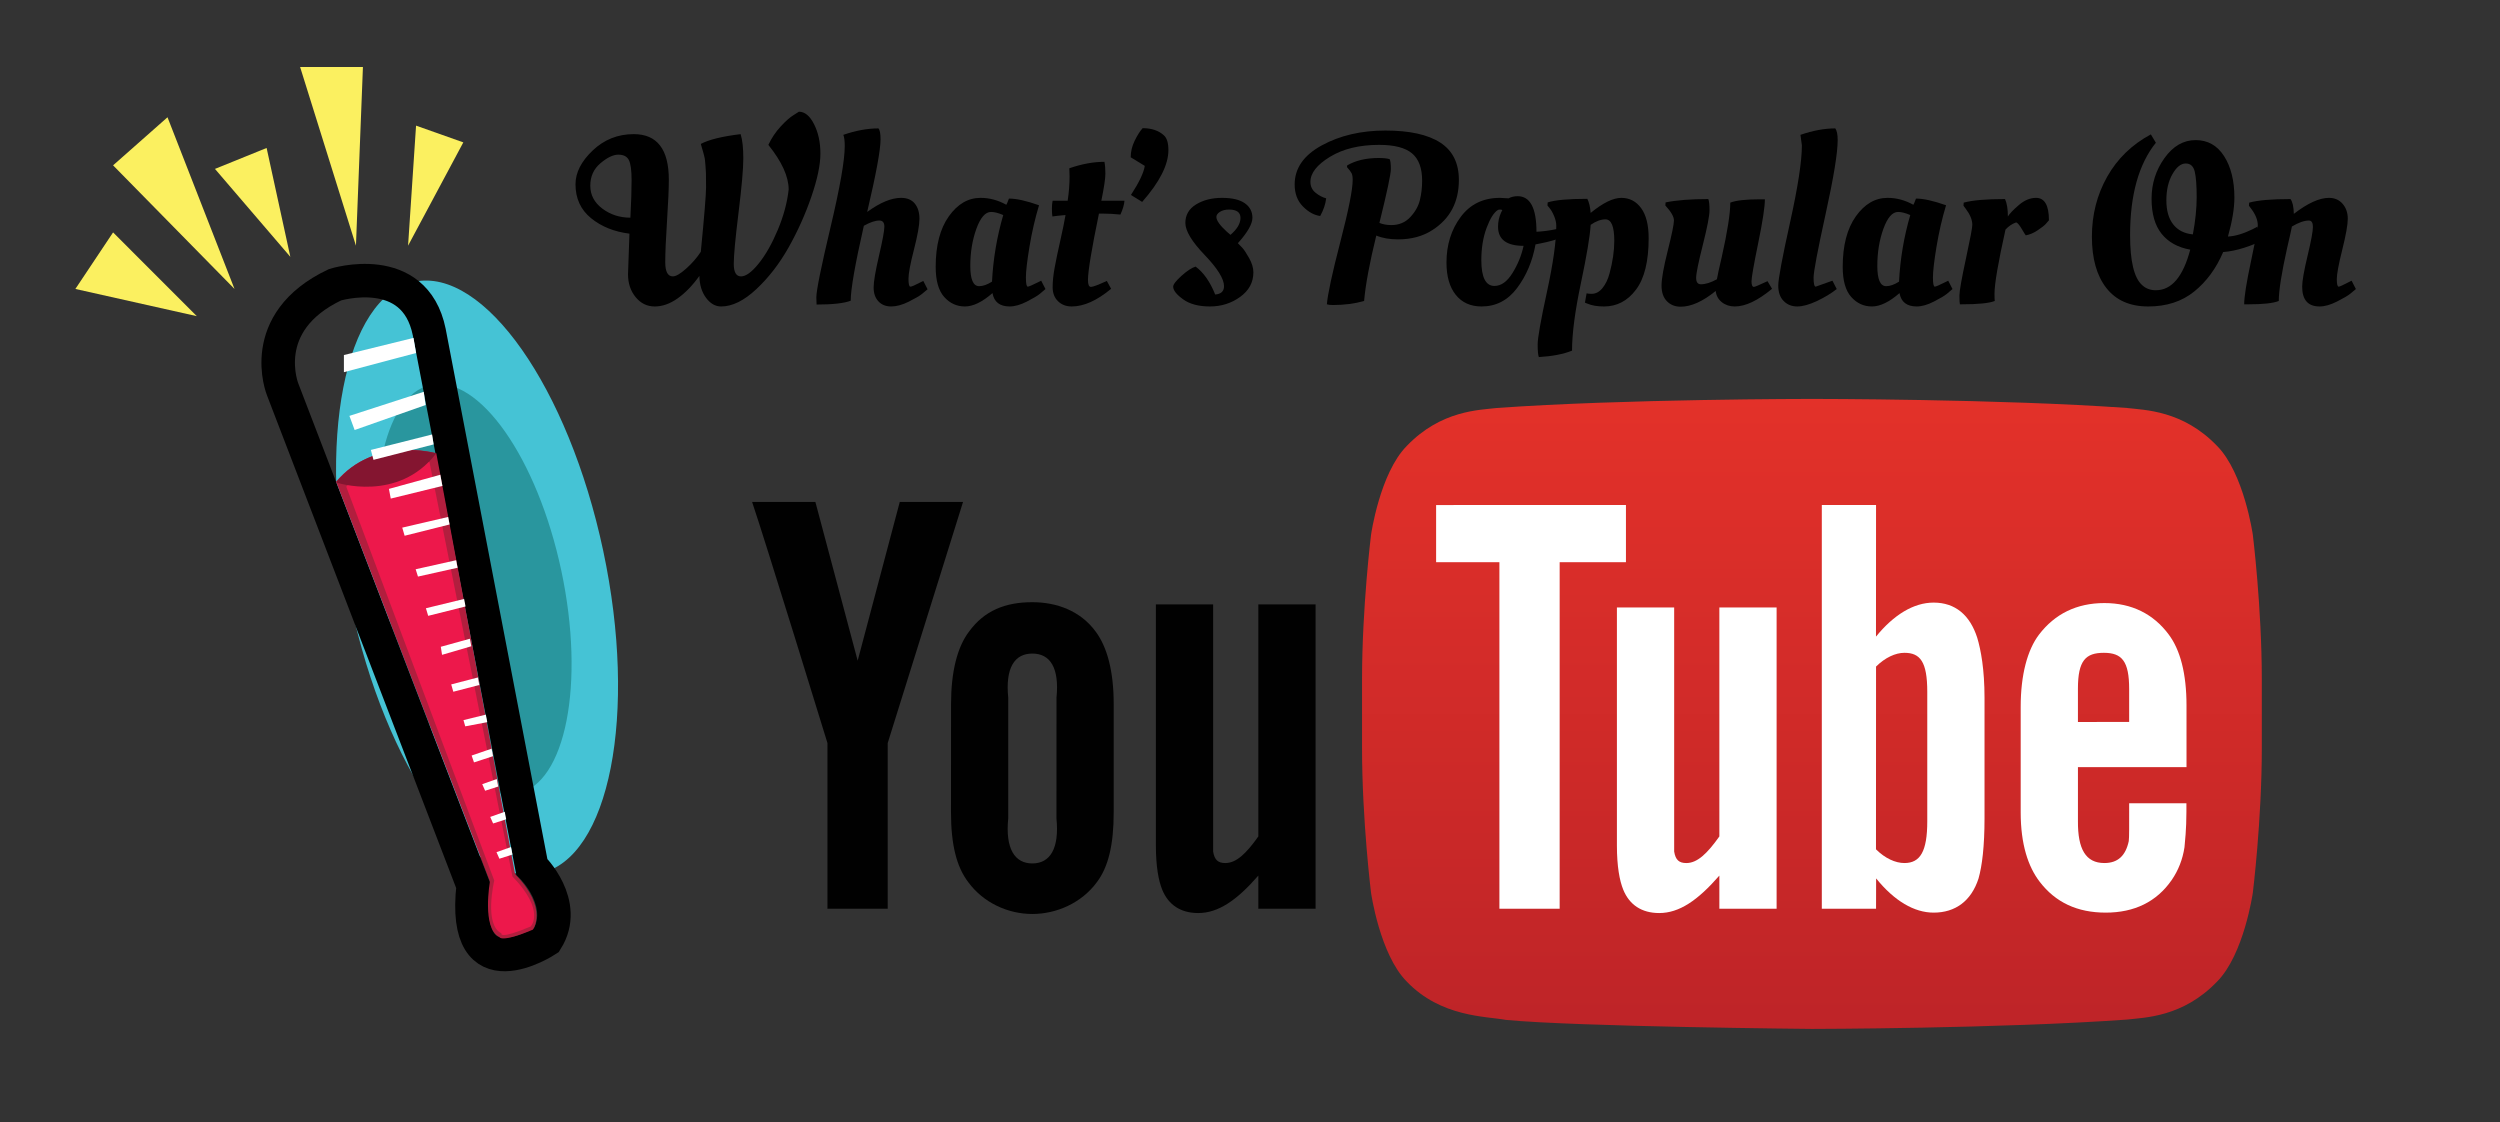 <?xml version="1.0" encoding="utf-8"?>
<!-- Generator: Adobe Illustrator 16.0.0, SVG Export Plug-In . SVG Version: 6.00 Build 0)  -->
<!DOCTYPE svg PUBLIC "-//W3C//DTD SVG 1.1//EN" "http://www.w3.org/Graphics/SVG/1.1/DTD/svg11.dtd">
<svg version="1.1" xmlns="http://www.w3.org/2000/svg" xmlns:xlink="http://www.w3.org/1999/xlink" x="0px" y="0px" width="298.5px"
	 height="134px" viewBox="0 0 597 268" enable-background="new 0 0 597 268" xml:space="preserve">
<rect x="0" y="0" width="597" height="268" fill="#333333" stroke="none"/>
<g id="Option_2">
	<g id="Layer_10">
		<linearGradient id="lozenge_1_" gradientUnits="userSpaceOnUse" x1="432.688" y1="95.262" x2="432.688" y2="245.706">
			<stop  offset="0" style="stop-color:#E33129"/>
			<stop  offset="1" style="stop-color:#BE2428"/>
		</linearGradient>
		<path id="lozenge_2_" fill="url(#lozenge_1_)" d="M537.975,127.717c0,0-2.1-14.74-8.542-21.231
			c-8.17-8.519-17.329-8.562-21.529-9.06c-30.066-2.164-75.168-2.164-75.168-2.164h-0.095c0,0-45.103,0-75.17,2.164
			c-4.2,0.498-13.356,0.541-21.528,9.06c-6.442,6.492-8.54,21.231-8.54,21.231s-2.148,17.309-2.148,34.619v16.229
			c0,17.309,2.148,34.617,2.148,34.617s2.098,14.738,8.54,21.23c8.172,8.521,18.91,8.252,23.691,9.143
			c17.188,1.643,73.053,2.15,73.053,2.15s45.15-0.066,75.217-2.23c4.2-0.5,13.359-0.541,21.529-9.062
			c6.442-6.492,8.542-21.23,8.542-21.23s2.146-17.309,2.146-34.617v-16.229C540.12,145.026,537.975,127.717,537.975,127.717z"/>
		<path id="u_2_" fill="#010101" d="M314.163,217.01H300.49v-7.916c-5.183,5.939-9.576,8.941-14.365,8.941
			c-4.202,0-7.121-1.982-8.582-5.564c-0.888-2.178-1.518-5.578-1.518-10.572v-57.565h13.672v53.968c0,3.053,0,4.316,0,5.037
			c0.319,2.02,1.176,2.756,2.915,2.756c2.616,0,4.985-2.273,7.878-6.355v-55.405h13.672V217.01z"/>
		<path id="o_2_" fill="#010101" d="M265.951,168.079c0-7.766-1.56-13.599-4.317-17.269c-3.641-4.971-9.354-7.006-15.111-7.006
			c-6.516,0-11.474,2.035-15.11,7.006c-2.801,3.67-4.305,9.566-4.305,17.333l-0.013,25.84c0,7.723,1.336,13.059,4.138,16.695
			c3.638,4.955,9.534,7.582,15.29,7.582c5.757,0,11.757-2.627,15.399-7.582c2.758-3.637,4.029-8.973,4.029-16.695V168.079z
			 M252.281,195.423c0.719,7.194-1.512,10.765-5.757,10.765c-4.247,0-6.476-3.57-5.756-10.765V166.64
			c-0.72-7.196,1.511-10.568,5.756-10.568s6.483,3.373,5.765,10.568L252.281,195.423z"/>
		<path id="y_2_" fill="#010101" d="M211.986,177.433v39.577h-14.393v-39.577c0,0-14.912-48.521-17.989-57.564h15.111l10.099,37.902
			l10.049-37.902h15.111L211.986,177.433z"/>
		<path id="e_1_" fill="#FFFFFF" d="M522.14,183.189l-0.002-14.71c0-7.686-1.515-13.307-4.238-16.944
			c-3.65-4.92-8.839-7.524-15.372-7.524c-6.65,0-11.838,2.604-15.606,7.524c-2.768,3.638-4.382,9.578-4.382,17.263v25.185
			c0,7.641,1.775,12.99,4.542,16.588c3.766,4.914,8.954,7.365,15.769,7.365c6.807,0,12.152-2.572,15.756-7.793
			c1.584-2.305,2.607-4.918,3.047-7.807c0.116-1.305,0.462-4.275,0.462-8.473v-2.039h-13.671c0,5.227,0.023,8.334-0.098,9.043
			c-0.743,3.482-2.612,5.227-5.818,5.227c-4.473,0-6.361-3.344-6.317-9.982v-12.922H522.14z M496.21,164.451
			c0-6.724,1.845-8.559,6.196-8.559c4.317,0,6.037,1.998,6.037,8.649v7.855l-12.233,0.014V164.451z"/>
		<path id="b_1_" fill="#FFFFFF" d="M461.749,143.899c-4.792,0-9.557,2.947-13.765,8.125L448,120.588h-12.951v96.422H448
			l0.019-7.246c4.354,5.387,9.099,8.172,13.73,8.172c5.188,0,8.978-2.775,10.716-8.123c0.87-3.049,1.439-7.74,1.439-14.39V166.64
			c0-6.811-0.873-11.467-1.743-14.359C470.424,146.895,466.937,143.899,461.749,143.899z M460.232,196.142
			c0,7.196-1.696,9.952-5.452,9.952c-2.146,0-4.617-1.104-6.796-3.281L448,159.174c2.18-2.15,4.635-3.282,6.78-3.282
			c3.756,0,5.452,2.113,5.452,9.309V196.142z"/>
		<path id="u_1_" fill="#FFFFFF" d="M424.254,217.01h-13.671v-7.916c-5.183,5.939-9.576,8.941-14.366,8.941
			c-4.201,0-7.12-1.982-8.58-5.564c-0.889-2.178-1.519-5.578-1.519-10.572v-56.845h13.673v53.248c0,3.053,0,4.316,0,5.037
			c0.318,2.02,1.176,2.756,2.913,2.756c2.617,0,4.985-2.273,7.879-6.355v-54.685h13.671V217.01z"/>
		<polygon id="T" fill="#FFFFFF" points="372.446,217.01 358.056,217.01 358.056,134.26 342.944,134.26 342.944,120.603 
			388.277,120.588 388.277,134.26 372.446,134.26 		"/>
	</g>
	<g id="Layer_2_copy">
		
			<ellipse transform="matrix(0.978 -0.208 0.208 0.978 -26.193 26.7)" fill="#45C3D5" cx="113.923" cy="137.954" rx="30.805" ry="72.221"/>
		
			<ellipse transform="matrix(0.978 -0.208 0.208 0.978 -26.789 26.618)" fill="#29969E" cx="113.235" cy="140.753" rx="21.283" ry="49.895"/>
	</g>
	<path fill="none" stroke="#000000" stroke-width="8" stroke-miterlimit="10" d="M113,211.5L67.5,93c0,0-6.5-16,12.5-25
		c0,0,19-5.919,22.5,11.291L127,207c0,0,9,8.75,3.5,17.5C130.5,224.5,110,238,113,211.5z"/>
	<path fill="#B21E3E" d="M80.25,115L117,210.5c0,0-2,11.25,2.25,13.25c0,0,0.25,1.5,8-1.75c0,0,3.75-5-4.25-13.25l-18.811-100.5
		C104.189,108.25,89.75,104,80.25,115z"/>
	<path fill="#ED184B" d="M82.688,116.217l35.344,94.064c0,0-2.531,10.594,1.719,12.594c0,0-0.781,1.625,6.969-1.625
		c0,0,3.656-3.688-4.344-11.938l-19.812-98.938C102.562,110.375,92.188,105.217,82.688,116.217z"/>
	<path fill="#841530" d="M104.189,108.25c0,0-15.021-4.208-23.939,6.958C80.25,115.208,95.004,120.167,104.189,108.25z"/>
	<polygon fill="#FFFFFF" points="122.375,204.062 119.256,205.062 118.562,203.5 122.031,202.266 	"/>
	<polygon fill="#FFFFFF" points="120.875,195.646 117.756,196.646 117.062,195.083 120.531,193.849 	"/>
	<polygon fill="#FFFFFF" points="118.969,187.826 115.85,188.826 115.156,187.263 118.625,186.029 	"/>
	<polygon fill="#FFFFFF" points="117.736,180.576 113.188,182.062 112.625,180.421 117.392,178.779 	"/>
	<polygon fill="#FFFFFF" points="116.361,172.451 111.103,173.451 110.678,171.962 116.017,170.654 	"/>
	<polygon fill="#FFFFFF" points="114.455,163.576 108.25,165.188 107.75,163.438 114.111,161.779 	"/>
	<polygon fill="#FFFFFF" points="112.548,154.326 105.562,156.375 105.265,154.452 112.205,152.529 	"/>
	<polygon fill="#FFFFFF" points="111.173,144.826 102.25,147.062 101.708,145.25 110.83,143.029 	"/>
	<polygon fill="#FFFFFF" points="109.267,135.576 99.812,137.688 99.261,135.938 108.923,133.779 	"/>
	<polygon fill="#FFFFFF" points="107.361,125.242 96.625,127.938 96.056,126 107.017,123.445 	"/>
	<polygon fill="#FFFFFF" points="105.647,116.042 93.312,119.062 92.875,116.75 105.147,113.371 	"/>
	<polygon fill="#FFFFFF" points="103.548,106.129 89.188,109.812 88.562,107.442 103.188,103.75 	"/>
	<polygon fill="#FFFFFF" points="101.642,96.713 84.688,102.688 83.438,99.312 101.188,93.562 	"/>
	<polygon fill="#FFFFFF" points="99.354,84.296 82.125,88.875 82.125,84.781 98.75,80.688 	"/>
	<polygon fill="#FBF060" points="97.447,58.667 110.642,34 99.354,30 	"/>
	<polygon fill="#FBF060" points="85,58.667 86.667,16.001 71.667,16.001 	"/>
	<polygon fill="#FBF060" points="69.333,61.334 63.667,35.334 51.333,40.334 	"/>
	<polygon fill="#FBF060" points="56,69.001 40,28.001 27.003,39.482 	"/>
	<polygon fill="#FBF060" points="47,75.5 27.003,55.5 18,69.001 	"/>
	<g>
		<path d="M149.969,65.489l0.342-9.69c-3.648-0.456-6.708-1.69-9.177-3.705c-2.47-2.014-3.705-4.711-3.705-8.094
			c0-2.773,1.368-5.462,4.104-8.065c2.736-2.603,6.003-3.905,9.804-3.905c5.586,0,8.379,3.629,8.379,10.887
			c0,2.128-0.142,5.387-0.427,9.775c-0.285,4.389-0.428,7.705-0.428,9.947c0,2.243,0.607,3.363,1.824,3.363
			c0.721,0,1.776-0.617,3.164-1.853c1.387-1.234,2.555-2.574,3.505-4.019c0.835-8.587,1.254-13.717,1.254-15.39
			c0-1.672-0.01-2.812-0.028-3.42c-0.02-0.607-0.057-1.197-0.114-1.767c-0.057-0.57-0.095-0.998-0.114-1.283
			c-0.02-0.285-0.095-0.674-0.228-1.168c-0.134-0.494-0.209-0.778-0.228-0.855c-0.02-0.076-0.114-0.399-0.285-0.969
			c-0.171-0.57-0.256-0.874-0.256-0.912c1.938-1.026,5.11-1.805,9.519-2.337v0.057c0.417,1.331,0.627,3.24,0.627,5.729
			c0,2.489-0.38,6.812-1.14,12.968c-0.76,6.156-1.14,10.231-1.14,12.226c0,1.995,0.579,2.993,1.738,2.993
			c1.159,0,2.565-1.026,4.218-3.078c1.653-2.052,3.172-4.731,4.56-8.037c1.387-3.306,2.251-6.517,2.594-9.633
			c0-3.078-1.616-6.63-4.845-10.659c0.76-1.634,1.748-3.107,2.964-4.417c1.215-1.311,2.242-2.213,3.078-2.708l1.254-0.798
			c1.405,0,2.612,0.998,3.619,2.993c1.006,1.995,1.511,4.332,1.511,7.011c0,2.679-0.722,6.119-2.166,10.317
			c-1.445,4.199-3.259,8.236-5.443,12.112c-2.186,3.876-4.751,7.192-7.695,9.946c-2.945,2.756-5.748,4.133-8.407,4.133
			c-1.368,0-2.565-0.684-3.591-2.052c-1.026-1.368-1.559-3.115-1.596-5.244c-1.634,2.28-3.363,4.066-5.187,5.358
			c-1.824,1.292-3.648,1.938-5.472,1.938s-3.344-0.741-4.56-2.223C150.577,69.479,149.969,67.655,149.969,65.489z M150.824,43.031
			c0-2.355-0.219-3.961-0.656-4.816c-0.437-0.855-1.273-1.282-2.508-1.282c-1.235,0-2.661,0.684-4.275,2.052
			c-1.616,1.368-2.423,3.155-2.423,5.358c0,2.205,0.959,4.028,2.878,5.472c1.918,1.445,4.151,2.166,6.698,2.166
			C150.729,48.37,150.824,45.388,150.824,43.031z"/>
		<path d="M201.725,34.88c0-1.254-0.114-2.146-0.342-2.679c2.964-1.026,5.757-1.539,8.379-1.539
			c0.342,0.342,0.513,1.216,0.513,2.622c0,2.508-1.064,8.284-3.192,17.328c3.078-2.242,5.776-3.363,8.094-3.363
			c1.444,0,2.537,0.456,3.277,1.368c0.741,0.912,1.112,2.119,1.112,3.619c0,1.502-0.438,3.953-1.311,7.353
			c-0.875,3.401-1.311,5.729-1.311,6.982c0,1.254,0.151,1.881,0.456,1.881c0.304,0,1.102-0.342,2.394-1.026l0.684-0.342l1.026,1.995
			c-0.342,0.305-0.798,0.684-1.368,1.14c-0.57,0.456-1.616,1.064-3.135,1.824c-1.52,0.76-2.917,1.14-4.189,1.14
			c-1.273,0-2.29-0.409-3.049-1.226c-0.761-0.817-1.14-1.918-1.14-3.306c0-1.387,0.428-3.913,1.283-7.581
			c0.855-3.667,1.282-5.985,1.282-6.954c0-0.969-0.399-1.454-1.197-1.454c-0.989,0-2.223,0.418-3.705,1.254
			c-2.09,9.197-3.135,15.162-3.135,17.898c-1.596,0.608-4.313,0.912-8.151,0.912c-0.038-0.646-0.057-1.216-0.057-1.71
			c0-1.633,1.13-7.219,3.391-16.758C200.594,44.722,201.725,38.263,201.725,34.88z"/>
		<path d="M240.312,48.902c0.076-0.076,0.285-0.57,0.627-1.482c1.786,0,4.18,0.533,7.182,1.596c-0.95,3.154-1.71,6.451-2.28,9.889
			c-0.57,3.44-0.855,5.891-0.855,7.353c0,1.463,0.151,2.195,0.456,2.195c0.228,0,1.063-0.361,2.508-1.083l0.684-0.342l1.026,1.995
			c-0.342,0.305-0.789,0.684-1.339,1.14c-0.551,0.456-1.587,1.074-3.106,1.853c-1.521,0.778-2.889,1.168-4.104,1.168
			c-2.357,0-3.725-1.063-4.104-3.192c-2.433,2.128-4.627,3.192-6.583,3.192c-1.958,0-3.611-0.76-4.959-2.28
			c-1.35-1.519-2.023-3.913-2.023-7.182c0-5.092,1.044-9.11,3.135-12.056c2.089-2.944,4.617-4.417,7.581-4.417
			C236.284,47.249,238.336,47.8,240.312,48.902z M233.815,68.339c0.912,0,1.938-0.36,3.078-1.083
			c0.266-5.358,1.159-10.659,2.679-15.903c-1.14-0.494-2.109-0.741-2.907-0.741c-1.368,0-2.536,1.34-3.505,4.019
			c-0.969,2.679-1.454,5.634-1.454,8.864C231.706,66.724,232.408,68.339,233.815,68.339z"/>
		<path d="M268.527,47.933c-0.076,0.95-0.398,2.052-0.969,3.306c-1.444-0.151-2.812-0.228-4.104-0.228h-1.025
			c-1.748,8.474-2.622,13.756-2.622,15.846c0,1.103,0.237,1.653,0.713,1.653c0.475,0,1.738-0.475,3.79-1.425l1.026,1.881
			c-3.383,2.813-6.518,4.218-9.405,4.218c-1.331,0-2.422-0.418-3.278-1.254c-0.855-0.835-1.282-1.947-1.282-3.334
			c0-1.387,0.161-2.955,0.484-4.703c0.322-1.748,0.77-3.885,1.339-6.413c0.57-2.527,0.988-4.569,1.254-6.127
			c-1.406,0.114-2.451,0.228-3.135,0.342c-0.077-0.456-0.114-1.073-0.114-1.853c0-0.778,0.057-1.415,0.171-1.909h3.591
			c0.304-2.052,0.456-3.99,0.456-5.814l-0.057-1.767v-0.171c2.964-1.026,5.757-1.539,8.379-1.539c0.151,0.761,0.229,1.71,0.229,2.85
			c0,1.14-0.323,3.287-0.969,6.441H268.527z"/>
		<path d="M279.016,35.849c0,3.497-2.09,7.619-6.27,12.369l-2.679-1.653c1.975-3.04,3.077-5.358,3.306-6.954l-3.363-2.052
			c0-1.33,0.313-2.641,0.94-3.933c0.627-1.292,1.264-2.299,1.91-3.021c2.127,0,3.818,0.57,5.072,1.71
			C278.654,32.961,279.016,34.139,279.016,35.849z"/>
		<path d="M299.308,65.033c0,2.394-1.055,4.352-3.164,5.871c-2.108,1.521-4.513,2.28-7.21,2.28c-2.699,0-4.836-0.57-6.413-1.71
			c-1.577-1.14-2.365-2.146-2.365-3.021c0-0.532,0.664-1.396,1.995-2.594c1.33-1.197,2.451-1.928,3.363-2.194
			c1.899,1.406,3.457,3.629,4.674,6.669c1.405-0.114,2.108-0.778,2.108-1.995c0-1.747-1.538-4.227-4.616-7.438
			c-3.078-3.21-4.617-5.766-4.617-7.667c0-1.899,0.854-3.372,2.564-4.417c1.71-1.044,3.771-1.567,6.185-1.567
			s4.228,0.427,5.444,1.283c1.215,0.855,1.823,2.014,1.823,3.477c0,1.463-1.159,3.487-3.477,6.071
			c0.266,0.266,0.607,0.618,1.025,1.054c0.418,0.438,0.97,1.264,1.653,2.479C298.966,62.83,299.308,63.97,299.308,65.033z
			 M296.229,52.037c0-1.33-0.912-1.995-2.736-1.995c-0.874,0-1.596,0.181-2.166,0.542c-0.569,0.362-0.854,0.77-0.854,1.226
			c0,0.836,0.835,2.015,2.508,3.534l0.854,0.741C295.432,54.716,296.229,53.368,296.229,52.037z"/>
		<path d="M323.02,42.974c0-0.722-0.086-1.254-0.257-1.596c-0.171-0.342-0.542-0.835-1.111-1.482l0.057-0.399
			c2.014-1.177,4.521-1.767,7.524-1.767c1.177,0,2.052,0.095,2.622,0.285c0.189,0.38,0.284,1.168,0.284,2.365
			c0,1.197-0.911,5.482-2.735,12.854c0.835,0.342,1.785,0.513,2.85,0.513c1.824,0,3.325-0.627,4.503-1.881
			c1.178-1.254,1.947-2.612,2.309-4.076c0.361-1.462,0.542-3.011,0.542-4.646c0-3.001-0.808-5.177-2.423-6.526
			c-1.615-1.349-4.228-2.023-7.838-2.023c-4.712,0-8.626,0.95-11.741,2.85c-3.116,1.901-4.675,3.896-4.675,5.985
			c0,1.064,0.408,1.929,1.226,2.593c0.817,0.666,1.662,1.111,2.537,1.339c-0.152,1.368-0.627,2.774-1.425,4.218
			c-1.445-0.19-2.822-0.949-4.133-2.28c-1.312-1.33-1.967-3.078-1.967-5.244c0-3.876,2.166-6.992,6.498-9.348
			c4.332-2.355,9.386-3.534,15.162-3.534c5.775,0,10.146,0.96,13.11,2.879c2.964,1.919,4.445,4.893,4.445,8.92
			c0,5.282-2.108,9.272-6.326,11.97c-2.28,1.482-5.017,2.223-8.208,2.223c-2.015,0-3.744-0.304-5.188-0.912
			c-1.596,6.498-2.565,11.705-2.907,15.618c-2.242,0.646-4.73,0.969-7.467,0.969c-0.646,0-1.121-0.057-1.425-0.171
			c0.189-2.394,1.263-7.372,3.221-14.934C322.04,50.176,323.02,45.254,323.02,42.974z"/>
		<path d="M353.799,73.184c-2.622,0-4.675-0.921-6.156-2.765c-1.482-1.843-2.224-4.417-2.224-7.724
			c0-4.218,1.131-7.846,3.392-10.887c2.261-3.04,5.387-4.56,9.377-4.56l2.052,0.114c0.646-0.342,1.368-0.513,2.166-0.513
			c3.002,0,4.503,2.831,4.503,8.493c1.558-0.076,3.135-0.285,4.731-0.627l0.912-0.228l0.342,2.223
			c-1.254,0.533-2.945,1.007-5.073,1.425l-1.14,0.228c-0.723,3.99-2.186,7.458-4.39,10.403
			C360.087,71.712,357.256,73.184,353.799,73.184z M356.876,68.282c1.597,0,3.03-1.026,4.304-3.078
			c1.272-2.052,2.156-4.218,2.65-6.498c-4.066,0-6.099-1.52-6.099-4.56c0-1.216,0.247-2.355,0.741-3.42l0.285-0.57
			c-0.152-0.076-0.343-0.114-0.57-0.114c-0.229,0-0.399,0.038-0.513,0.114c-0.951,0.608-1.844,2.034-2.68,4.275
			c-0.836,2.243-1.254,4.808-1.254,7.695C353.741,66.23,354.786,68.282,356.876,68.282z"/>
		<path d="M367.478,85.268c-0.189-0.456-0.284-1.463-0.284-3.021c0-1.559,0.74-5.748,2.223-12.568
			c1.481-6.821,2.223-12.074,2.223-15.761c0-0.721-0.171-1.491-0.513-2.309c-0.342-0.816-0.704-1.454-1.083-1.909l-0.513-0.627
			l0.057-0.741c1.786-0.57,4.939-0.855,9.462-0.855c0.418,0.798,0.684,1.919,0.798,3.363c2.926-2.394,5.367-3.591,7.325-3.591
			c1.956,0,3.533,0.817,4.73,2.451c1.197,1.634,1.796,4.028,1.796,7.182c0,5.51-1.008,9.604-3.021,12.284
			c-2.015,2.679-4.56,4.019-7.638,4.019c-1.596,0-2.927-0.228-3.99-0.684l-0.57-0.228l0.399-2.223
			c0.342,0.077,0.741,0.114,1.197,0.114c0.987,0,1.853-0.456,2.593-1.368c0.741-0.912,1.302-2.071,1.682-3.477
			c0.76-2.812,1.141-5.415,1.141-7.809c0-3.42-0.704-5.13-2.109-5.13c-1.103,0-2.28,0.438-3.534,1.311
			c-0.152,2.66-0.932,7.315-2.337,13.965c-1.406,6.649-2.108,12.008-2.108,16.074C373.349,84.564,370.707,85.078,367.478,85.268z"/>
		<path d="M396.775,68.196c0-1.614,0.493-4.389,1.482-8.322c0.987-3.933,1.481-6.346,1.481-7.239c0-0.893-0.684-2.081-2.052-3.562
			l0.057-0.741c2.584-0.532,5.985-0.798,10.203-0.798c0.189,0.494,0.285,1.387,0.285,2.679c0,1.292-0.532,4.047-1.596,8.265
			c-1.064,4.218-1.597,6.84-1.597,7.866c0,1.026,0.38,1.539,1.141,1.539c1.102,0,2.374-0.399,3.818-1.197
			c0.151-0.912,0.532-2.66,1.141-5.244c1.368-6.079,2.052-10.431,2.052-13.053c1.33-0.532,3.724-0.798,7.182-0.798h1.083
			c0,1.787-0.532,5.272-1.596,10.459c-1.064,5.187-1.596,8.228-1.596,9.12c0,0.894,0.189,1.339,0.569,1.339
			c0.229,0,1.312-0.456,3.249-1.368l1.083,1.824c-3.382,2.813-6.347,4.218-8.892,4.218c-1.217,0-2.252-0.342-3.106-1.026
			c-0.855-0.684-1.34-1.577-1.453-2.679c-3.078,2.508-5.871,3.762-8.38,3.762c-1.33,0-2.422-0.438-3.277-1.311
			C397.203,71.056,396.775,69.812,396.775,68.196z"/>
		<path d="M429.18,73.184c-1.312,0-2.395-0.438-3.249-1.311c-0.855-0.874-1.283-2.099-1.283-3.677c0-1.576,0.94-6.612,2.822-15.105
			c1.881-8.493,2.821-14.62,2.821-18.382l-0.342-2.508c2.964-1.026,5.737-1.539,8.321-1.539c0.38,0.533,0.57,1.463,0.57,2.793
			c0,3.041-0.96,8.92-2.879,17.642c-1.919,8.721-2.878,13.794-2.878,15.219c0,1.425,0.171,2.138,0.513,2.138l3.99-1.425l1.025,1.995
			c-1.292,1.026-2.859,1.977-4.702,2.85C432.066,72.747,430.49,73.184,429.18,73.184z"/>
		<path d="M456.91,48.902c0.075-0.076,0.285-0.57,0.627-1.482c1.785,0,4.18,0.533,7.182,1.596c-0.95,3.154-1.71,6.451-2.28,9.889
			c-0.569,3.44-0.854,5.891-0.854,7.353c0,1.463,0.151,2.195,0.456,2.195c0.228,0,1.063-0.361,2.508-1.083l0.684-0.342l1.026,1.995
			c-0.342,0.305-0.789,0.684-1.34,1.14s-1.587,1.074-3.106,1.853s-2.888,1.168-4.104,1.168c-2.356,0-3.725-1.063-4.104-3.192
			c-2.432,2.128-4.626,3.192-6.583,3.192c-1.958,0-3.61-0.76-4.959-2.28c-1.35-1.519-2.023-3.913-2.023-7.182
			c0-5.092,1.045-9.11,3.135-12.056c2.09-2.944,4.617-4.417,7.581-4.417C452.882,47.249,454.934,47.8,456.91,48.902z
			 M450.412,68.339c0.912,0,1.938-0.36,3.078-1.083c0.265-5.358,1.158-10.659,2.679-15.903c-1.14-0.494-2.109-0.741-2.907-0.741
			c-1.368,0-2.536,1.34-3.505,4.019c-0.97,2.679-1.454,5.634-1.454,8.864C448.303,66.724,449.006,68.339,450.412,68.339z"/>
		<path d="M468.423,72.671h-0.398c-0.077-0.304-0.114-0.998-0.114-2.081s0.513-3.999,1.539-8.75c1.026-4.75,1.539-7.467,1.539-8.151
			c0-1.177-0.532-2.47-1.596-3.876l-0.514-0.684l0.058-0.741c2.052-0.57,5.338-0.855,9.86-0.855
			c0.456,0.988,0.685,2.375,0.685,4.161c0.418-0.684,1.291-1.596,2.622-2.736c1.329-1.14,2.697-1.71,4.104-1.71
			c2.052,0,3.078,1.787,3.078,5.358c-0.19,0.228-0.447,0.523-0.77,0.884c-0.323,0.361-0.969,0.865-1.938,1.51
			c-0.97,0.646-1.91,1.045-2.822,1.197c-0.038,0-0.361-0.513-0.969-1.539c-0.608-1.026-1.064-1.539-1.368-1.539
			c-0.95,0.342-1.786,0.912-2.508,1.71c-1.748,7.866-2.622,12.958-2.622,15.276c0,0.836,0.019,1.425,0.058,1.767
			C475.016,72.406,472.375,72.671,468.423,72.671z"/>
		<path d="M539.046,54.146c0.418,1.026,0.702,2.147,0.854,3.363c-0.874,0.533-2.204,1.083-3.989,1.653
			c-1.787,0.57-3.459,0.912-5.017,1.026c-1.673,3.915-3.98,7.059-6.926,9.434c-2.945,2.375-6.603,3.562-10.972,3.562
			c-4.371,0-7.705-1.472-10.004-4.417c-2.3-2.944-3.448-7.03-3.448-12.255c0-5.225,1.216-9.994,3.647-14.307
			c2.432-4.312,5.909-7.685,10.432-10.118l1.196,1.995c-4.104,5.13-6.155,12.483-6.155,22.059c0,6.232,0.949,10.203,2.85,11.913
			c0.874,0.836,1.976,1.254,3.306,1.254c3.763,0,6.498-3.229,8.208-9.69c-2.964-0.532-5.243-1.796-6.84-3.791
			c-1.596-1.995-2.394-4.788-2.394-8.379c0-3.591,1.025-6.821,3.078-9.69c2.052-2.869,4.531-4.303,7.438-4.303
			c2.906,0,5.177,1.282,6.812,3.848c1.633,2.565,2.45,5.862,2.45,9.889c0,2.546-0.513,5.643-1.538,9.291
			c1.71-0.076,3.685-0.665,5.928-1.767L539.046,54.146z M524.567,47.049c0-2.716-0.152-4.731-0.456-6.042
			c-0.305-1.311-1.025-1.966-2.166-1.966c-1.14,0-2.194,0.846-3.163,2.537c-0.969,1.691-1.453,3.771-1.453,6.241
			c0,2.471,0.55,4.399,1.652,5.786c1.102,1.388,2.659,2.176,4.674,2.366C524.263,52.741,524.567,49.767,524.567,47.049z"/>
		<path d="M536.993,72.671h-1.083c0-1.786,0.541-5.206,1.624-10.26c1.083-5.054,1.625-7.923,1.625-8.607
			c0-1.254-0.532-2.584-1.596-3.99l-0.514-0.684l0.058-0.741c2.052-0.57,5.338-0.855,9.86-0.855c0.494,0.646,0.76,1.824,0.799,3.534
			c3.306-2.545,6.099-3.819,8.379-3.819c1.367,0,2.46,0.476,3.277,1.425c0.816,0.951,1.226,2.138,1.226,3.562
			c0,1.425-0.438,3.886-1.312,7.382c-0.874,3.497-1.311,5.842-1.311,7.04c0,1.197,0.151,1.795,0.456,1.795
			c0.228,0,1.025-0.361,2.394-1.083l0.685-0.342l1.025,1.995c-0.342,0.305-0.798,0.684-1.368,1.14
			c-0.569,0.456-1.624,1.074-3.163,1.853s-2.917,1.168-4.133,1.168c-2.774,0-4.161-1.577-4.161-4.731
			c0-1.33,0.428-3.781,1.283-7.353c0.854-3.571,1.282-5.871,1.282-6.897c0-1.026-0.323-1.539-0.969-1.539
			c-1.103,0-2.451,0.476-4.047,1.425c-0.114,0.646-0.495,2.357-1.141,5.13c-1.33,5.966-1.995,10.184-1.995,12.654
			C542.845,72.406,540.45,72.671,536.993,72.671z"/>
	</g>
	<path fill="#ED184B" d="M80.25,115.208"/>
</g>
</svg>
